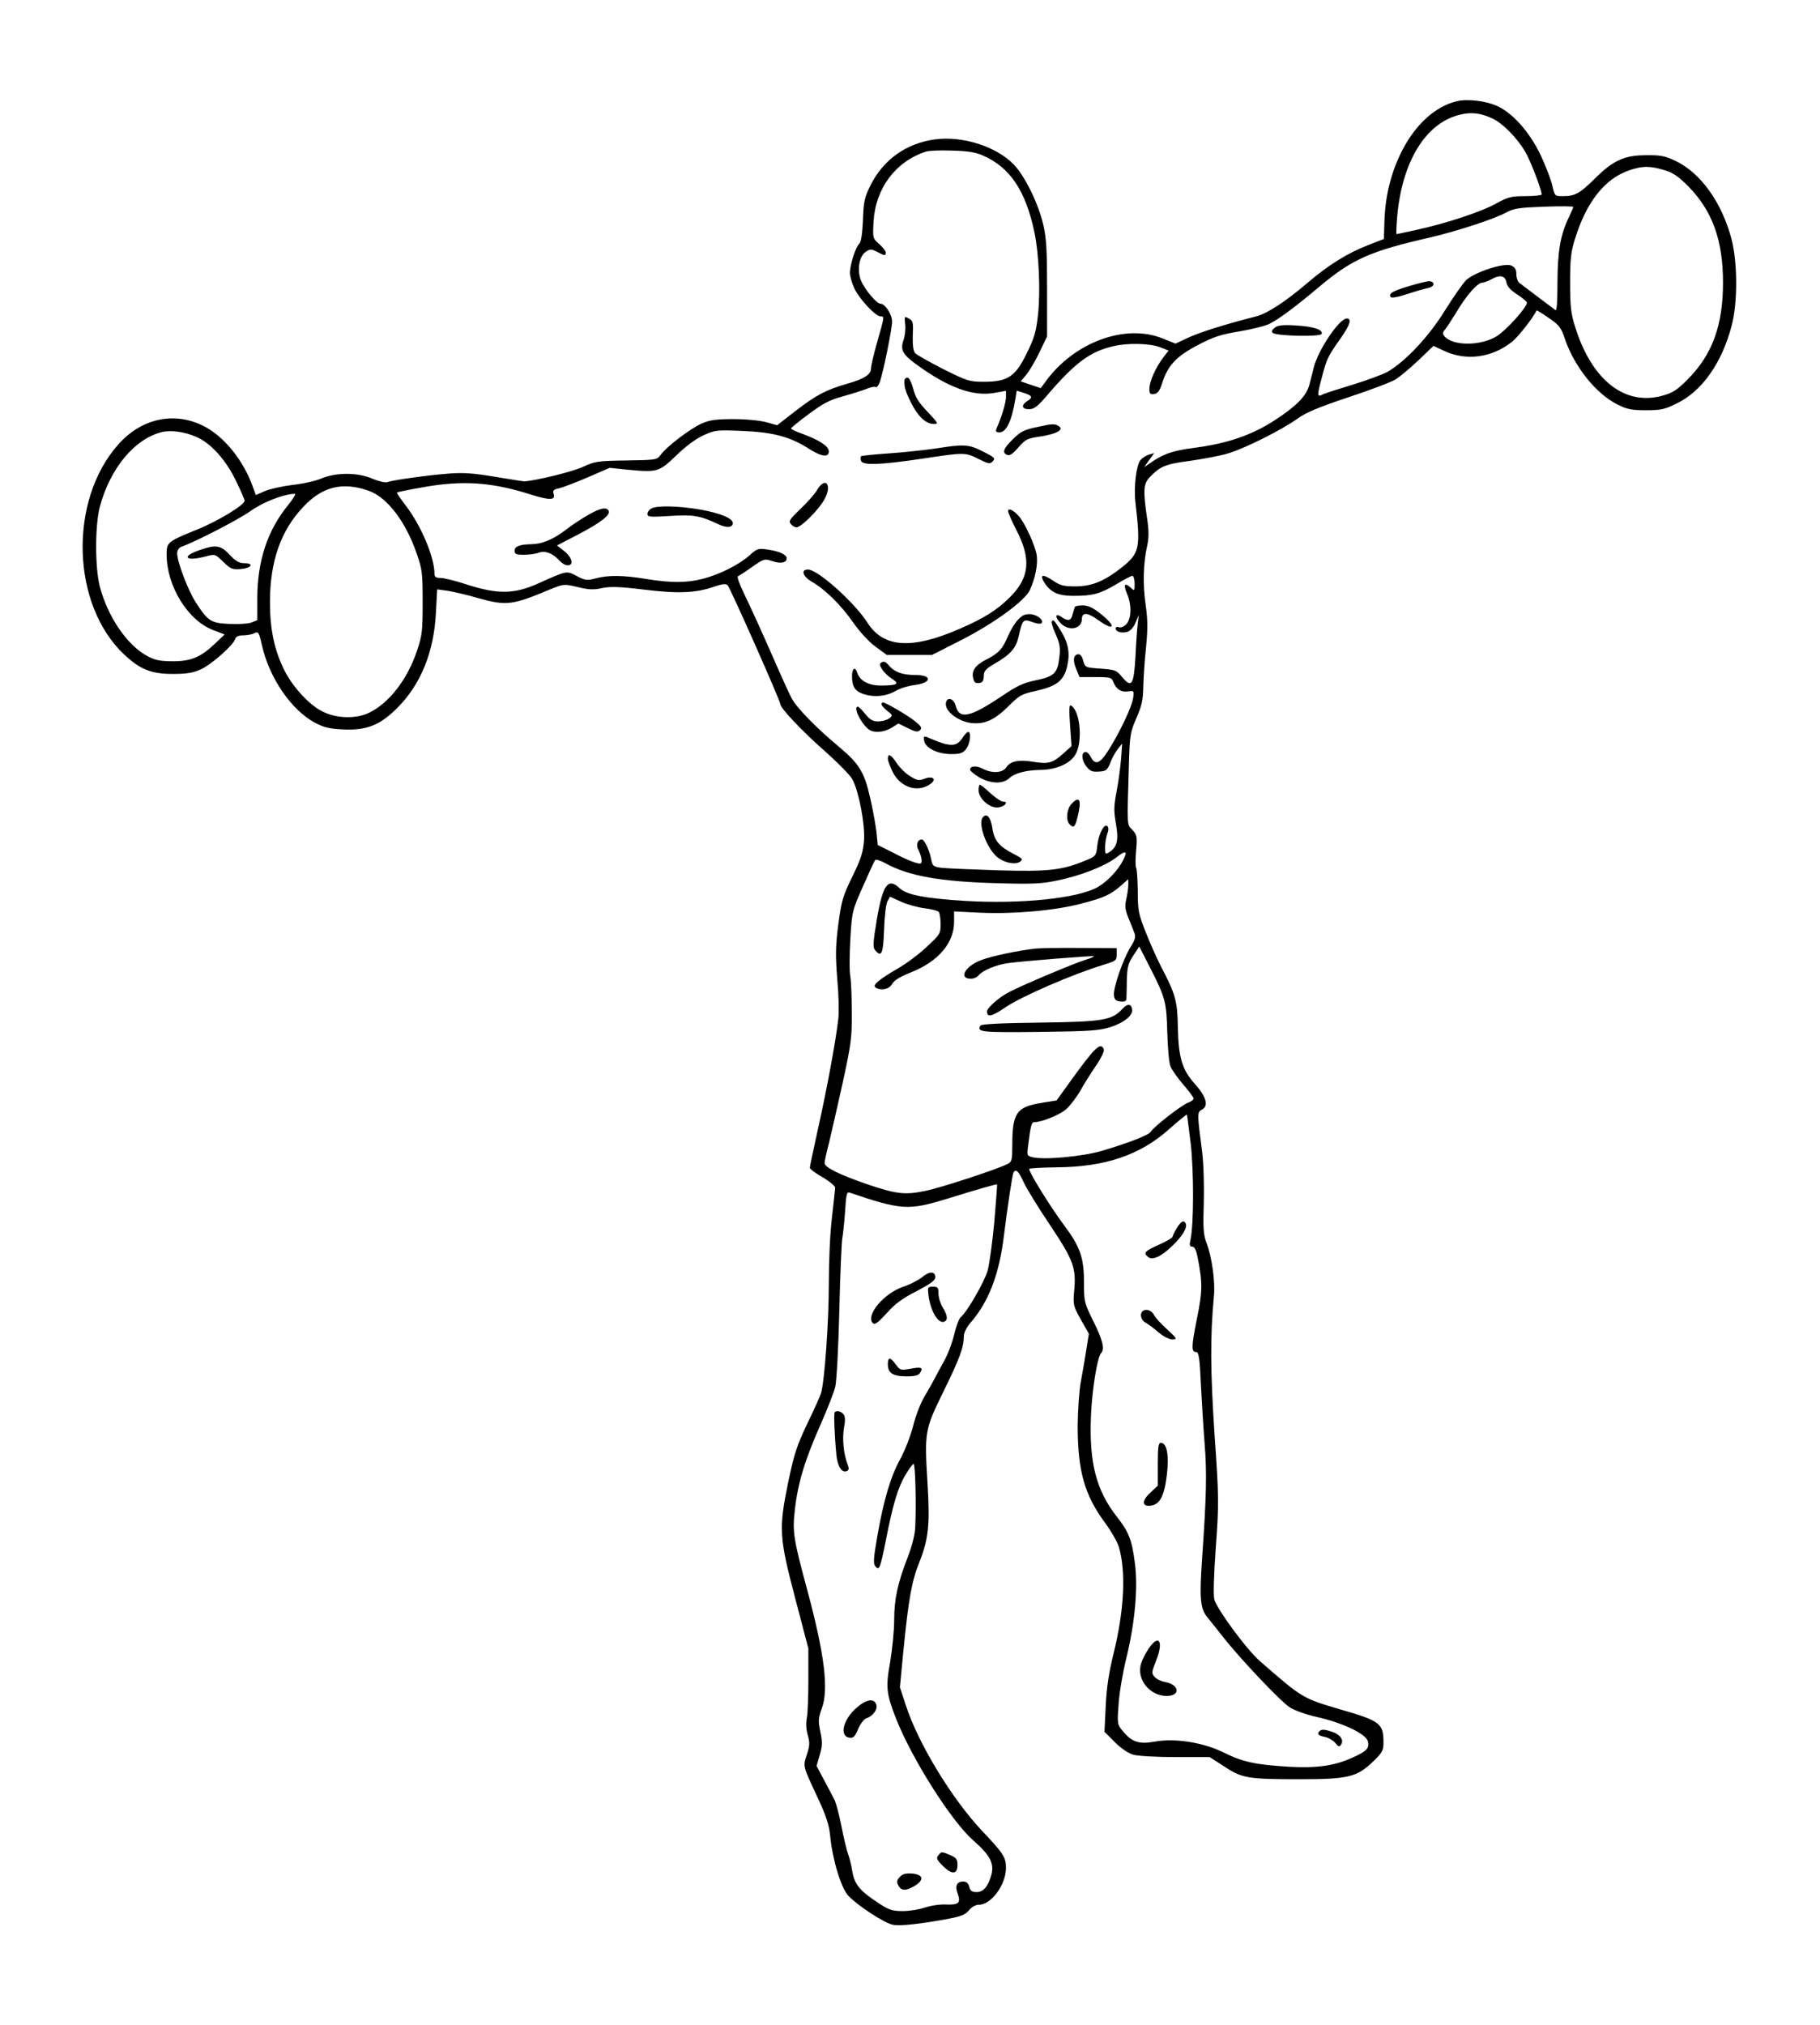 <svg xmlns="http://www.w3.org/2000/svg" width="1078.75" height="1200" viewBox="0 0 863 960"><g transform="matrix(.1 0 0-.1 0 960)"><path d="m6907 9120c-101-25-193-108-257-231-51-99-80-208-85-328l-3-94-72-28c-99-38-191-95-290-180-107-91-192-146-244-159-149-38-269-76-322-101l-60-28-60 24c-178 73-424-18-559-208l-20-27-48 16-47 16 26 31c15 18 43 65 63 107l36 75v225c0 182-3 240-18 305-23 99-87 230-139 284-83 87-245 138-376 120-135-19-242-95-303-215-30-60-34-77-37-168-3-64-9-104-17-111-17-13-45-101-45-139 0-16 10-50 22-75 25-51 100-131 123-131 19 0 20 4-15-120-17-58-30-115-30-127 0-29-32-49-112-72-101-29-146-53-243-127l-90-70-50 14c-28 8-96 15-155 15-86 0-114-4-153-21-54-24-166-109-194-148-18-24-21-25-163-27-136-2-149-4-205-30-48-23-229-67-280-69-5 0-68 10-140 22-100 17-150 20-215 15-95-7-269-31-294-41-9-3-40 4-69 16-70 31-172 31-242 2-27-12-90-26-138-31-48-6-107-19-131-29l-43-19-13 36c-44 127-139 245-238 293-138 68-292 34-401-89-237-266-223-762 29-997 75-70 127-91 230-91 66 0 95 5 133 22 50 23 153 114 162 143 4 13 16 18 39 18 19 0 42 5 53 10 18 10 21 5 36-61 35-152 138-302 248-362 43-23 69-30 134-33 113-6 177 20 259 102 111 111 174 265 183 452l6 110 51-7c28-5 91-19 141-34 136-38 163-35 344 41 64 26 65 26 130 11 52-13 76-14 116-5 38 8 82 7 197-7 163-20 245-17 332 13 45 15 58 16 67 6 15-19 249-546 249-562 0-19 106-131 210-222 63-56 123-117 132-135 31-59 60-213 55-288-4-55-13-86-55-172-46-94-52-116-67-227-13-103-14-145-5-258 7-74 9-160 5-190-11-101-56-343-96-520-21-96-39-180-39-186 0-6 27-26 60-45 33-19 59-41 60-49 0-8-7-71-15-140-9-73-15-207-15-320 0-173-20-460-37-515-3-11-32-76-65-144-50-105-63-146-90-275-46-224-44-261 32-551l63-240v-145c0-80-3-162-7-183-5-24-4-55 4-82 10-36 10-51-4-93-19-57-20-52 50-202 41-87 55-131 60-180 11-116 52-251 87-288 46-48 172-130 211-137 34-7 133 4 266 29 58 11 79 20 95 40 13 16 31 26 47 26 58 0 127 94 128 173 0 52-10 68-114 178-143 152-303 415-361 595l-28 85 17 177c24 241 39 327 76 418 43 109 50 176 38 372-15 245-13 254 75 434 77 156 97 211 97 262 0 17 12 41 29 62 88 99 139 232 161 414 17 137 40 292 46 302 11 18 24 6 47-45 13-29 70-122 126-205 112-168 125-203 114-316-5-61-4-68 32-132l38-67-12-76c-7-42-18-110-26-151-8-41-14-135-15-208 0-215 32-330 131-463 28-38 57-89 64-112 35-118 26-302-26-511-21-86-32-157-36-243l-6-123 49-49c31-31 64-53 89-60 22-6 112-11 200-11h161l68-44c85-56 112-61 356-61 233 0 274 10 351 84 43 42 49 52 49 89 0 91-14 103-201 157-184 54-182 53-386 231-61 53-202 244-215 291-5 21-3 111 7 249 15 208 15 230-6 533-20 303-21 467-3 656 7 68-10 189-36 255-14 38-16 69-12 190 2 85-1 184-8 240-24 185-24 187 0 200 32 17 20 61-35 122-60 67-77 124-80 268-2 124-11 157-81 290-18 36-51 108-71 160-35 88-38 103-38 197-1 56-4 105-8 109-3 4-4 40 0 81 6 68 4 75-18 99-26 28-25 6-16 315 4 136 7 150 36 216 25 57 31 86 32 145 1 40 6 125 13 188 9 91 8 134-2 205-14 95-11 196 8 280 8 38 8 71-2 135-18 126-16 155 12 186 52 54 76 64 192 79 62 9 145 24 183 36 80 24 257 113 330 166 37 27 99 53 237 99 103 34 204 72 225 85 21 13 70 54 109 91l71 68 54-25c103-47 224-31 319 45 28 22 98 111 116 148 1 2 27-14 57-35 50-34 59-45 77-99 45-133 149-262 250-312 46-23 68-27 135-27 71 0 89 4 147 33 119 58 213 192 259 368 29 110 28 297 0 408-46 176-147 317-268 374-49 23-71 27-138 26-103 0-157-25-244-112-71-70-93-82-151-82-38 0-38 0-50 53-7 28-32 94-56 144-51 106-130 196-204 230-55 25-141 35-193 23m170-82c48-22 118-93 156-159 24-41 77-179 77-201 0-4-34-8-77-8-68 0-82-4-139-35-69-39-239-95-378-125-49-11-92-20-94-20-2 0-1 37 3 83 23 259 133 441 293 482 56 15 102 10 159-17m-2415-176c128-56 202-168 243-364 21-99 29-277 17-389-9-82-17-110-54-185-54-110-90-134-203-134-68 0-78 3-192 60-67 34-127 68-134 76-9 11-12 39-11 84 3 62 1 70-19 80-21 12-21 10-17-27 3-21-1-54-7-73-18-50-6-71 70-125 145-104 260-145 358-128l57 10v-31c-1-27-20-92-45-148-5-14-2-18 14-18 33 0 59 56 76 161l6 37 34-11c40-12 44-22 15-39-29-19-25-38 9-38 24 0 40 12 83 62 136 159 207 212 319 237 67 16 173 13 219-5l41-16-26-34c-35-46-65-113-65-147 0-24 4-28 23-25 16 2 26 15 37 50 27 85 67 128 168 181 76 40 109 51 200 66 59 10 123 26 142 36 44 22 121 79 235 175 157 132 244 170 530 235 123 29 300 86 360 119 33 18 62 22 178 26 75 3 137 2 137-1 0-3-9-24-20-47-41-85-54-160-55-309 0-93-3-139-10-133-5 4-44 33-85 64-41 31-81 61-87 66-7 6-13 24-13 41 0 21-6 32-24 40-32 15-173-31-214-69-15-15-60-79-100-143-76-124-188-243-273-292-24-13-100-41-169-62-69-21-133-41-142-47-23-11-23-2 1 87 21 82 29 99 88 181 44 63 54 94 29 94-35 0-134-146-156-230-6-25-16-62-21-83-14-54-61-102-164-169-109-71-226-111-381-131-106-14-149-29-214-75l-25-17 24 34 24 33-24-7c-13-4-32-15-41-26-20-23-33-129-24-202 25-216 20-240-66-308-81-64-141-89-219-89-57 0-72 4-110 30-47 31-61 25-35-15 29-44 65-60 136-60 92 0 127 10 203 55 36 22 71 40 76 40 6 0 11-16 11-37 0-36 0-36-20-18-28 25-34 14-16-30 23-53 21-120-4-145-11-11-26-17-35-14-8 4-15 1-15-5 0-16 26-24 54-17 15 4 30 20 40 43l16 38-5-40c-3-22-8-93-11-158-8-136-18-151-64-96-26 32-33 34-101 39-73 5-73 5-83 38-6 22-14 32-25 30-22-4-25-30-7-72l15-36h76c70 0 76-2 84-23 13-34 37-50 70-45 28 4 29 3 24-31-5-41-66-168-119-251-38-60-61-69-81-30-7 14-18 25-25 25-22 0-20-40 3-68 17-23 28-27 59-25 35 2 40 6 55 42 8 23 25 52 36 66l20 25-5-70c-3-38-12-108-21-155-14-72-14-95-4-153 14-77 7-111-28-135-22-14-23-13-23 21 0 20 5 48 10 63 7 17 7 31 1 37-15 15-41-35-48-91-5-49-7-51-52-70-114-48-178-55-420-48-124 4-245 9-268 12-38 5-42 9-48 42-8 42-32 92-44 92-21 0-29-26-16-50 8-14 14-35 15-47 0-20-3-21-32-12-18 5-65 26-104 47l-72 36-6 61c-4 33-17 107-30 163-28 122-52 161-146 240-110 91-207 191-228 235-12 23-40 85-63 137-74 170-126 283-163 360-20 41-32 76-27 78 5 2 35 21 67 44 56 39 59 40 95 28 41-14 69-8 69 13 0 18-35 34-93 42-41 6-48 4-83-28-49-44-143-91-221-111-76-20-152-20-268-1-110 18-180 19-240 3-42-11-50-10-90 11-50 26-44 27-185-36-113-50-189-51-334-5-54 18-111 32-127 32-23 0-29 5-29 21 0 78-64 228-136 322-25 33-44 60-42 62 2 2 55 13 118 24 191 35 331 26 518-34 90-28 117-27 107 4-5 15 0 21 26 26 17 4 78 27 136 52l104 45 87-9c140-13 147-11 229 68 44 43 93 79 128 95 55 25 63 26 184 21 145-6 225-27 311-81 63-41 100-47 100-16 0 24-42 52-122 82-32 11-58 23-57 27 0 3 38 34 84 68 67 50 99 67 162 84 43 12 93 28 111 35 18 8 38 12 43 9 5-4 14 6 20 22 16 42 59 253 59 289 0 33-33 84-55 84-18 0-74 66-92 109-20 48-10 116 22 137 21 14 26 14 54 0 36-19 41-20 41-3 0 7-14 25-31 40-31 27-31 28-27 105 9 159 104 286 248 333 14 5 70 7 125 5 75-2 112-8 147-24m3228-68c42-12 67-29 115-77 115-117 165-256 165-457 0-201-50-340-166-457-49-50-71-65-118-78-180-52-338 71-417 325-20 63-24 96-24 210 0 114 4 147 24 210 54 173 140 282 255 322 64 22 98 22 166 2m-747-533c4-20 20-37 51-57 25-16 46-34 46-39 0-23-98-131-143-159-76-47-209-47-248 0-9 11-9 18 3 32 8 9 32 46 54 82 46 78 100 140 123 140 9 1 27 7 41 15 42 24 67 19 73-14m-6213-732c69-29 142-110 190-211 22-45 40-87 40-92-1-20-125-96-224-136-141-57-146-61-146-118 0-151 101-315 223-360l52-20-43-41c-69-66-115-86-202-86-59 0-85 5-120 24-96 50-189 186-227 331-23 90-23 292 1 380 49 180 163 318 291 351 43 11 108 3 165-22m819-256c87-31 175-146 227-298 26-74 28-92 28-230 0-136-2-157-27-231-46-137-135-251-231-295-59-27-148-25-211 5-64 29-144 115-185 195-49 97-70 196-70 326 0 193 51 340 159 453 90 96 187 119 310 75m-384-69c-97-119-145-264-145-442v-102l-27-11c-16-6-62-9-104-7-89 4-102 12-160 101-38 59-89 193-89 235 0 12 8 25 18 29 70 25 272 129 328 169 60 43 156 81 212 83 7 1-8-24-33-55m3960-1683c-24-47-73-99-119-126-94-54-364-82-630-66-192 12-277 29-310 60-55 52-80 18-108-146-18-109-20-134-9-147 31-37 39-19 43 97 2 62 9 122 16 134l12 22 53-24c28-13 79-27 112-31 33-4 63-12 67-18 4-6 8-32 8-57 0-45-3-50-65-107-35-34-97-80-137-103-93-54-123-80-106-91 27-16 64-8 78 17 9 17 38 35 94 57 128 52 201 140 200 240v47l125-6c157-7 354 10 478 43 108 28 138 42 188 85l35 31v-28c0-16-5-47-10-69-7-31-5-49 12-90 11-27 24-59 28-71 6-15 1-33-20-65-35-57-82-193-78-227 2-21 9-28 31-30 17-2 27 2 28 10 0 7 2 47 2 89 2 65 6 81 31 119l28 43 50-98c74-145 79-164 83-310 2-71 8-143 15-160 6-16 34-56 61-87 27-31 49-61 49-66 0-6-12-14-27-20-29-10-163-114-176-137-8-16-105-53-232-91-92-27-275-44-330-30-25 6-26 9-20 54 12 96 16 112 29 112 35 0 120 34 151 61 19 17 49 56 67 87 17 31 51 85 75 120 24 35 40 69 37 77-15 37-41 12-162-156l-62-86-74-12c-116-19-136-48-136-201 0-69-2-78-22-88-51-26-317-113-391-128-97-20-137-15-276 32-133 46-201 80-201 100 0 9 9 50 20 92 10 43 40 171 65 285 41 188 45 221 44 335 0 70-3 147-7 172-5 25-4 105 0 178 8 131 9 135 60 250 28 64 54 120 58 125 4 4 26-3 51-17 108-59 259-86 524-93 166-5 215-3 285 12 111 22 228 68 282 109 47 37 57 33 33-13m321-1342c15-132 15-382-1-456-6-26-4-33 8-33 11 0 19-16 26-52 24-122 23-160-4-292-26-132-27-156-2-156 11 0 16-31 21-147 4-82 12-210 18-287 11-139 9-244-12-545-13-188-9-236 24-277 13-16 47-58 75-94 78-100 271-304 315-333 22-15 77-35 131-47 123-28 232-80 241-115 8-34-5-47-76-79-83-37-165-49-295-42-161 10-221 22-311 67-99 49-233 70-331 52-70-13-106-2-147 48-28 33-29 35-22 129 3 52 20 151 37 220 41 169 56 335 40 452-14 110-29 146-87 220-96 123-130 255-121 473 5 127 30 280 48 300 18 19 8 62-36 150-43 87-45 93-45 181 0 123-17 172-97 279-62 83-163 246-163 263 0 4 60 7 133 8 228 2 394 58 532 182 44 39 81 69 83 68 1-2 9-63 18-137m-931-370c-9-96-23-200-32-233-15-53-98-197-128-221-7-5-21-41-30-80-9-38-30-95-47-125-17-30-37-68-46-85-8-16-30-55-48-85-18-30-43-93-54-140-12-47-39-116-60-155-47-84-80-197-110-368-18-105-20-130-9-143 18-22 23-9 49 121 33 170 58 254 93 312 17 29 35 53 39 53 8 0 13-185 8-295-1-39-14-90-36-148-47-121-64-197-64-298 0-48-9-137-19-198-22-121-18-151 28-269 76-192 262-486 367-578 79-69 99-108 85-162-16-56-38-82-70-82-22 0-30 6-35 25-5 18-13 25-30 25-29 0-39-21-25-57 16-44 5-54-53-52-30 2-74-5-101-14-26-9-74-17-106-17-50 0-66 5-117 39-87 57-113 88-123 152-5 30-14 66-20 81-6 15-20 74-31 130-11 56-26 113-34 127-7 14-29 56-49 93l-35 66 15 52c13 44 13 62 3 110-11 51-10 64 7 111 33 90 13 254-66 549-69 256-74 285-62 392 14 126 47 235 120 400 33 75 66 158 72 185 6 26 15 190 19 363 4 173 11 326 14 340 3 14 9 69 13 123 5 84 8 98 22 93 244-83 279-85 459-30 152 47 236 71 240 69 1-1-5-80-13-176"/><path d="m6686 8245c-81-24-103-36-92-53 4-6 33-1 79 14 39 13 85 26 100 29 29 6 33 28 6 32-8 1-49-9-93-22"/><path d="m6045 8047c-13-10-17-19-10-25 15-15 227-20 232-5 7 20-38 35-121 40-63 4-86 1-101-10"/><path d="m4289 7798c-3-30 5-56 32-109 32-64 70-99 107-99 23 0 21 4-30 58-42 44-58 69-68 110-8 29-19 52-27 52-7 0-14-6-14-12"/><path d="m4911 7574c-53-11-73-21-108-56-46-45-53-65-26-75 11-4 27 6 52 36 33 38 42 43 106 52 76 12 112 32 85 49-19 12-30 12-109-6"/><path d="m4438 7474c-48-7-146-18-218-23-72-5-134-11-137-14-3-4-3-13 0-22 9-22 91-19 287 10 204 31 207 31 270-1 47-23 54-25 67-11 14 14 9 19-45 46-68 35-91 36-224 15"/><path d="m3875 7278c-10-18-46-59-79-90-51-49-58-59-46-72 7-9 19-16 27-16 22 0 108 86 133 134 37 68 4 109-35 44"/><path d="m3088 7189c-10-5-18-17-18-26 0-14 13-15 108-9 110 7 141 2 230-40 38-18 67-15 67 6 0 23-61 48-159 65-101 17-203 19-228 4"/><path d="m2791 7160c-30-17-78-48-107-71-60-46-112-68-164-69-55-1-80-10-80-31 0-16 8-19 44-19 25 0 56 4 71 10 30 11 67-3 99-39 11-12 27-21 38-21 30 0 21 37-16 67l-35 27 102 53c107 56 154 93 143 112-11 18-38 13-95-19"/><path d="m4780 7177c0-7 18-48 39-89 72-138 63-227-31-320-59-59-122-99-233-147-229-101-365-93-441 26-62 97-236 253-283 253-35 0-24-33 17-57 62-35 138-109 196-192 32-46 76-94 108-117l53-39h107 107l138 70c155 79 301 185 326 237 26 56 39 121 33 165-6 44-56 154-85 186-24 28-51 41-51 24"/><path d="m5097 6723c-2-5-7-20-11-35-7-32-22-35-54-12-31 21-30-5 1-34 39-36 97-22 97 23 0 34 27 32 78-5 78-56 87-30 11 30-36 29-60 40-84 40-19 0-36-3-38-7"/><path d="m4828 6663c-15-15-36-50-48-78-27-63-44-81-102-111-53-27-73-54-63-91 4-18 11-23 28-21 16 2 21 10 22 32 0 25 8 34 50 59 78 45 103 74 116 133 17 77 21 81 64 65 20-7 39-10 43-6 14 13-17 40-49 43-27 2-40-3-61-25"/><path d="m4987 6654c-3-3 5-31 19-61 20-46 23-65 17-110-8-74-24-90-111-108-59-12-89-26-163-76-149-100-200-111-217-46-10 40-47 46-47 8 0-37 63-83 123-89 64-6 110 16 178 84 47 47 58 54 128 69 97 22 130 48 146 115 15 64 6 113-32 173-32 51-32 50-41 41"/><path d="m4181 6460c-12-7-12-12 3-35 9-14 31-34 47-44 37-23 22-31-55-31-57 0-99 23-111 60-10 32-25 23-25-16 0-48 14-70 51-83 51-18 110-13 155 13 22 13 62 25 88 28 85 10 89 48 6 48-61 0-99 14-125 45-14 17-24 22-34 15"/><path d="m4180 6261c0-5 12-19 27-31 27-21 27-22 9-36-11-8-35-14-52-14-26 0-39 8-61 35-15 19-31 35-35 35-24 0 12-76 50-107 23-19 73-16 110 7l32 20 45-22c36-18 47-20 58-9 10 10 5 18-23 41-33 27-140 90-154 90-3 0-6-4-6-9"/><path d="m5074 6163l7-100-40-36c-49-44-70-50-138-39-71 12-111 4-130-24-18-29-68-32-114-8-31 16-59 13-59-5 0-6 20-22 43-36 55-31 112-33 143-4 26 24 79 38 149 39 71 1 135 28 162 69 38 56 27 209-18 236-9 6-11-13-5-92"/><path d="m4566 6105c-31-48-59-48-169 0-16 6-18 4-15-16 5-34 61-63 126-64 45 0 57 4 73 24 19 23 26 81 10 81-5 0-16-11-25-25"/><path d="m4210 6003c0-10 11-38 23-63 38-75 121-100 181-55 29 22 8 38-31 23-26-10-35-8-67 12-21 12-49 40-63 61-28 42-43 50-43 22"/><path d="m4640 5854c0-39 52-86 92-82 32 3 53 28 24 28-9 0-36 18-60 40-24 22-46 40-50 40-3 0-6-12-6-26"/><path d="m5080 5788c-22-24-27-77-8-96 19-19 25-14 37 32 21 84 11 107-29 64"/><path d="m4660 5725c-23-28 15-138 63-183 32-31 90-44 114-27 15 11 12 15-33 38-66 34-90 63-98 119-8 54-27 76-46 53"/><path d="m946 6992c-90-31-66-55 29-30 45 12 45 12 84-26 34-33 43-37 81-34 52 4 68 28 19 28-24 0-41 9-70 40-43 46-66 49-143 22"/><path d="m4910 5103c-80-9-206-35-256-54-78-29-111-89-50-89 13 0 30 7 37 17 19 23 85 50 139 57 71 10 403 36 407 33 2-2-16-10-39-17-46-13-297-119-359-151-49-24-109-77-109-94 0-30 24-24 88 20 79 53 317 156 467 202 56 17 60 20 60 48v30l-175 1c-96 1-191-1-210-3"/><path d="m5321 4816c-49-53-92-60-391-64-183-2-277-7-281-14-19-31 3-33 279-30 243 3 284 6 338 23 65 21 108 56 102 85-5 27-22 27-47 0"/><path d="m5580 3778c-11-18-20-37-20-41 0-5-29-22-65-38-67-30-75-39-51-58 20-17 63 2 114 52 48 46 72 85 65 105-8 20-22 14-43-20"/><path d="m5417 3383c-14-14-6-43 16-54 12-7 40-27 61-46 23-19 50-33 65-33 24 1 23 4-25 48-29 26-57 57-63 70-11 21-40 29-54 15"/><path d="m5490 2659v-102l-36-34c-41-38-40-66 2-61 44 5 65 46 77 146 11 95 0 152-29 152-11 0-14-22-14-101"/><path d="m5445 1782c-14-21-30-53-35-71-21-73 42-151 122-151 67 0 61 53-7 66-19 3-41 14-50 24-15 17-15 22 7 77 37 93 13 130-37 55"/><path d="m6257 1393c-13-13-7-21 24-27 17-3 39-16 50-28 15-19 20-21 28-9 14 22-3 47-40 60-37 13-53 14-62 4"/><path d="m4372 3545c-17-14-58-35-91-46-91-31-178-136-142-172 9-9 24 2 65 47 40 45 74 70 142 105 67 35 89 51 89 66 0 29-28 29-63 0"/><path d="m4403 3456c11-78 50-138 78-120 14 8 11 31-11 66-11 18-20 48-20 66 0 28-3 32-26 32-26 0-26-2-21-44"/><path d="m4210 3131c0-40 24-56 88-56 41 0 57 4 65 17 16 25 6 29-47 19-45-8-48-7-68 20-27 37-38 37-38 0"/><path d="m3958 2905c-5-6-1-111 8-203 6-55 25-85 49-76 11 5 12 12 4 32-19 49-26 122-17 173 7 36 6 55-3 65-12 14-31 18-41 9"/><path d="m4063 1505c-65-55-85-136-35-143 18-3 26 5 41 41 11 25 28 48 39 51 31 10 55 42 47 65-10 31-46 26-92-14"/><path d="m4449 804c-11-13-7-21 23-51 43-42 68-40 68 7 0 26-6 33-35 46-42 17-40 17-56-2"/><path d="m4266 701c-14-15-15-23-6-40 14-26 36-26 78-1 46 28 40 54-14 58-30 2-45-2-58-17"/></g></svg>